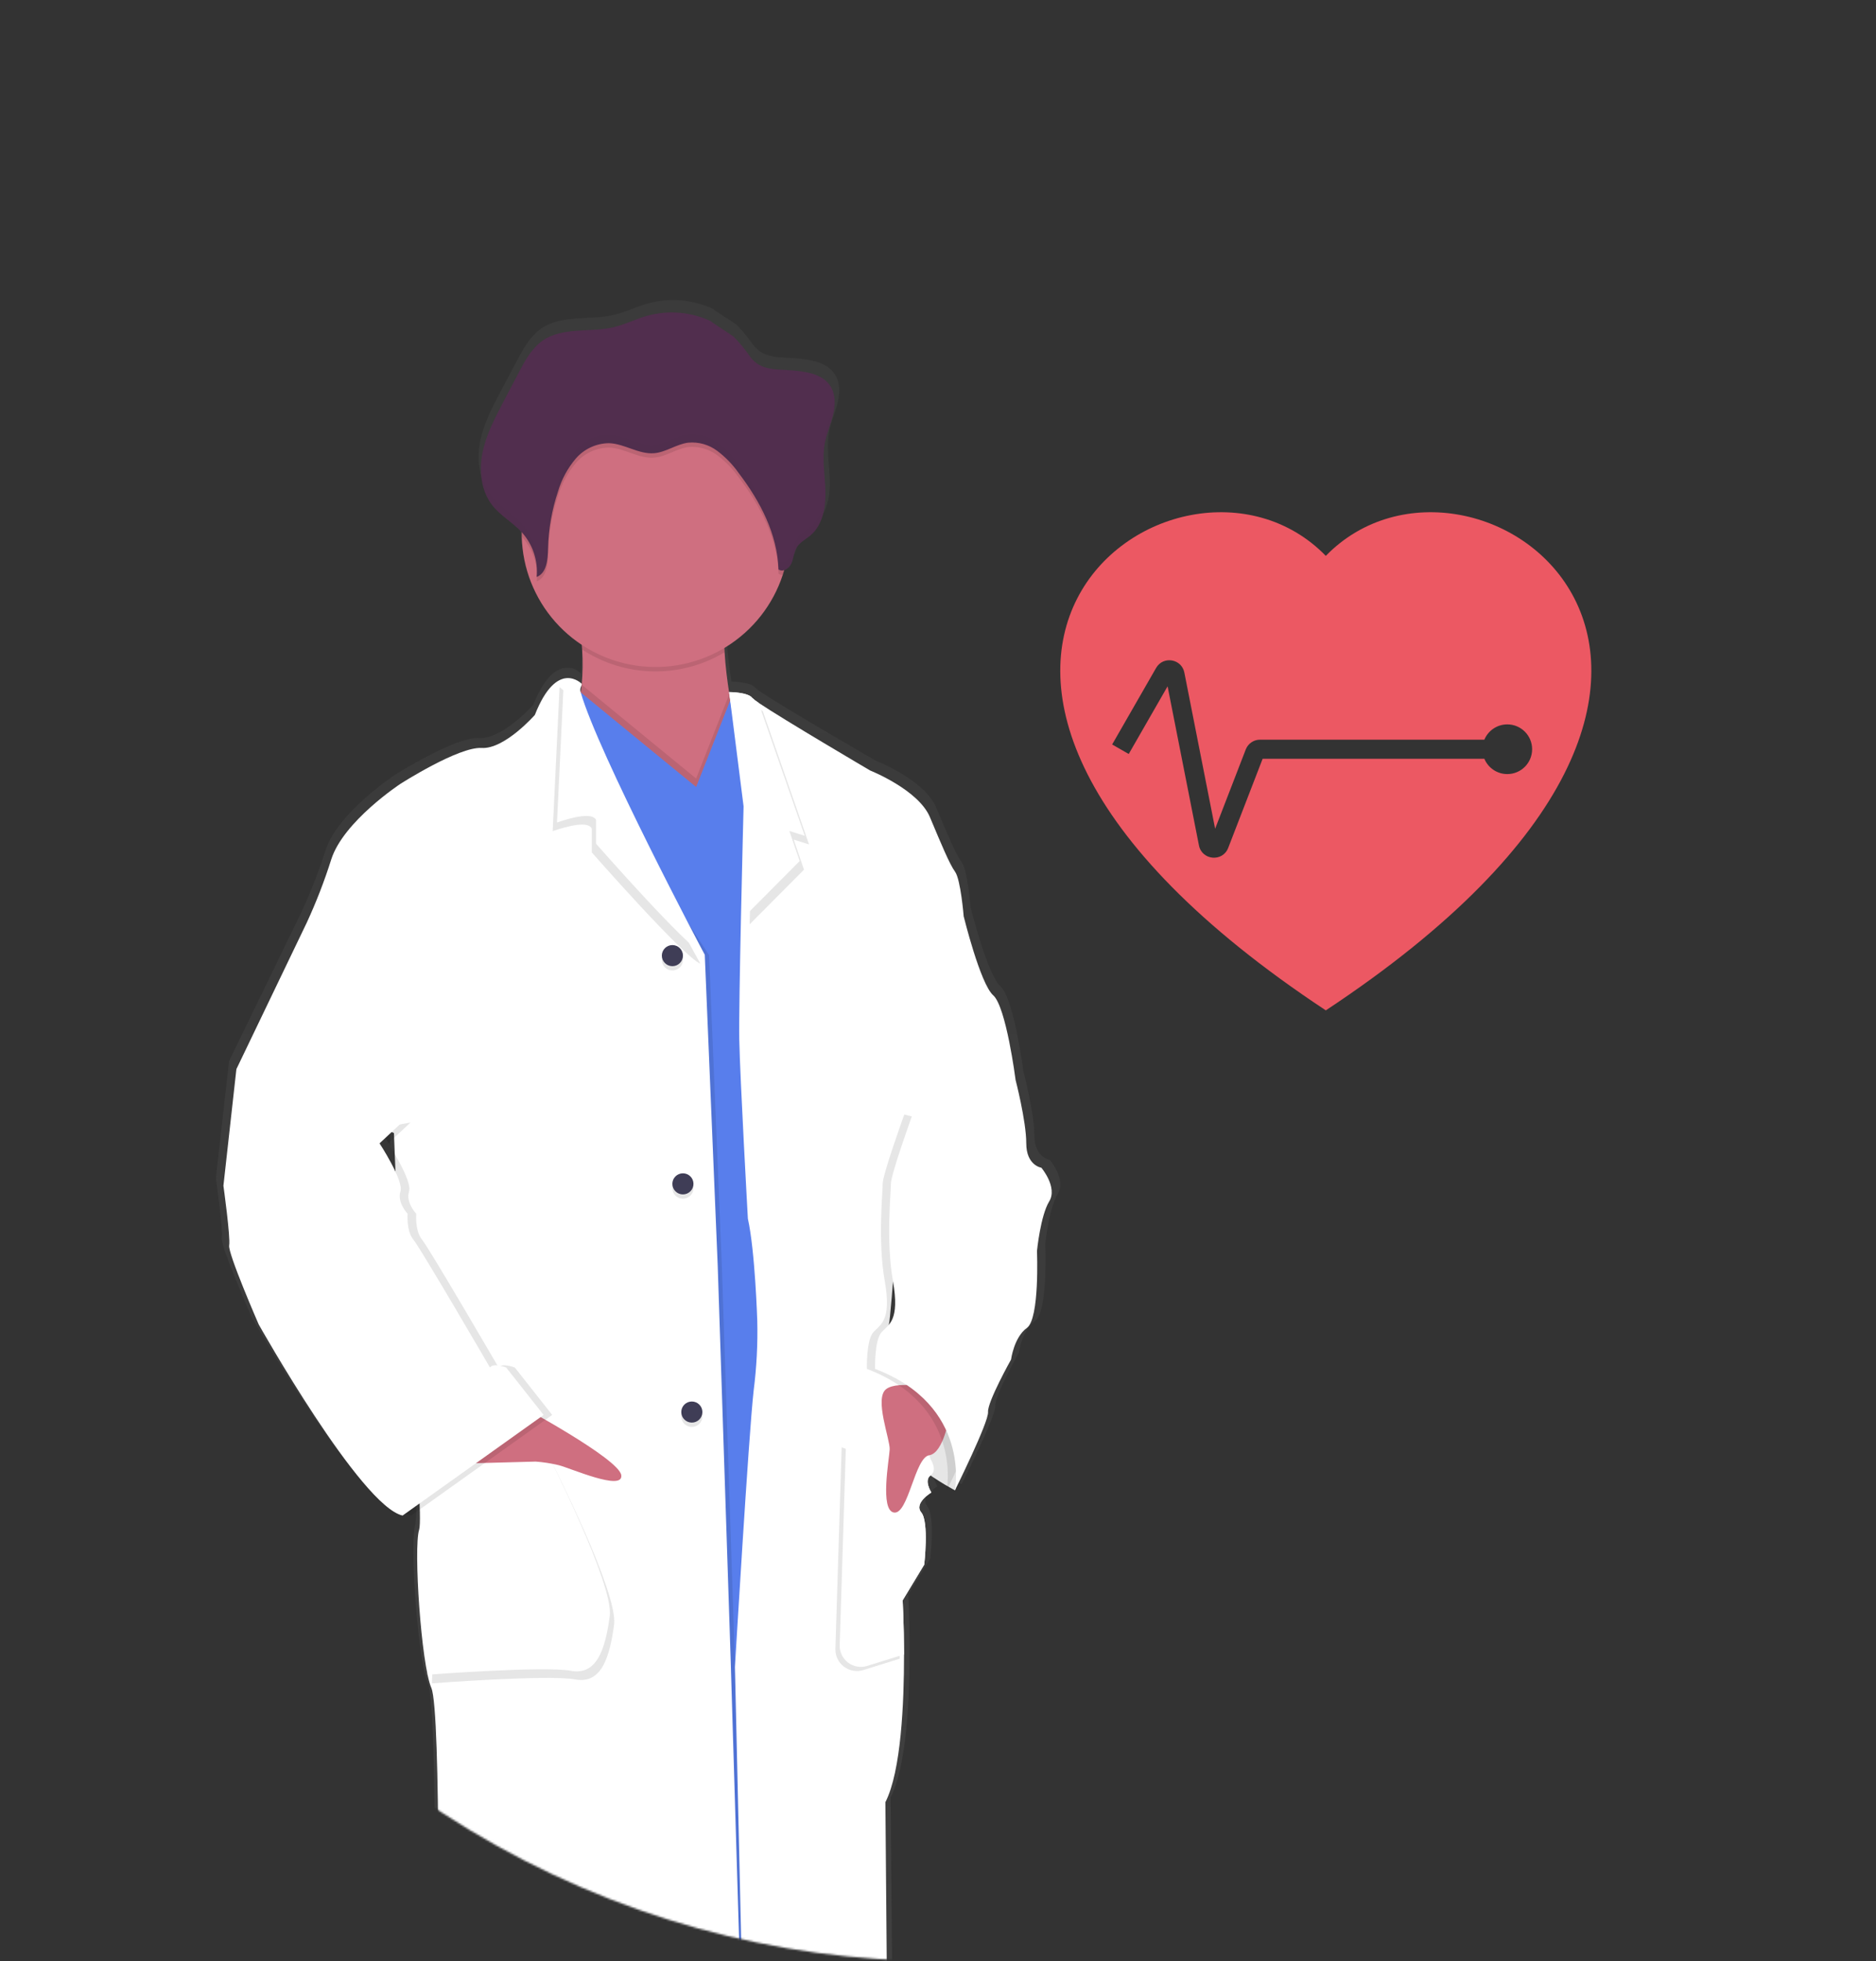 <svg width="982" height="1026" viewBox="0 0 982 1026" fill="none" xmlns="http://www.w3.org/2000/svg">
<rect x="0" y="0" width="982" height="1026" fill="#333333" stroke="none"/>
<mask id="mask0" mask-type="alpha" maskUnits="userSpaceOnUse" x="0" y="0" width="982" height="1026">
<ellipse cx="491" cy="513" rx="491" ry="513" fill="#FE7575"/>
</mask>
<g mask="url(#mask0)">
<path d="M549.502 606.825C549.502 606.825 541.436 605.701 541.436 593.972C541.436 582.244 535.663 560.339 535.663 560.339C535.663 560.237 530.668 522.19 523.769 516.141C516.87 510.093 508.006 474.579 508.006 474.579C508.006 474.579 506.491 455.311 503.4 451.163C500.308 447.015 496.132 436.859 489.97 422.372C483.808 407.885 458.116 397.852 458.116 397.852C458.116 397.852 411.665 370.961 398.501 362.195C397.305 361.475 396.187 360.633 395.165 359.682C392.872 356.678 382.881 356.617 382.881 356.617C381.837 350.037 380.834 342.477 380.507 335.632C380.507 334.896 380.507 334.161 380.404 333.425C395.082 324.765 406.138 311.111 411.542 294.969C411.788 294.193 411.992 293.375 412.218 292.599C413.097 292.31 413.907 291.841 414.594 291.221C415.281 290.602 415.832 289.846 416.21 289.003C417.397 286.367 417.418 283.281 418.892 280.829C420.611 277.928 423.887 276.375 426.466 274.188C432.976 268.671 434.655 259.374 434.348 250.915C434.143 244.069 433.038 237.163 433.468 230.358L433.59 228.642C433.713 227.62 433.857 226.599 434.041 225.618C435.044 220.55 437.234 215.769 438.463 210.742C439.691 205.716 439.814 200.056 436.948 195.724C432.751 189.369 424.01 188.102 416.333 187.448C407.632 186.713 399.853 187.673 394.284 180.46C391.678 176.69 388.746 173.155 385.522 169.896C384.376 168.833 373.239 162.049 373.239 161.6C362.37 156.575 350.049 155.632 338.539 158.943C332.766 160.619 327.321 163.357 321.466 164.726C308.834 167.709 294.299 164.481 283.572 171.694C277.594 175.781 274.012 182.278 270.654 188.613C267.925 193.83 265.154 199.041 262.343 204.244C257.818 212.806 253.212 221.511 251.308 230.992C250.908 233.055 250.662 235.145 250.571 237.245V237.347C250.571 238.103 250.571 238.859 250.571 239.615V240.575C250.571 241.29 250.571 241.985 250.694 242.619C250.817 243.252 250.797 243.456 250.858 243.885C250.919 244.315 251.022 245.275 251.145 245.929C251.267 246.583 251.513 247.727 251.759 248.626C251.861 249.014 252.004 249.382 252.127 249.75C252.332 250.445 252.578 251.119 252.844 251.793C252.987 252.141 253.13 252.508 253.294 252.856C253.601 253.571 253.97 254.266 254.338 254.899C254.502 255.185 254.625 255.451 254.789 255.716C255.36 256.667 255.989 257.581 256.672 258.455C261.053 263.91 267.502 267.384 272.272 272.492C272.272 272.697 272.272 272.901 272.272 273.085C272.272 273.657 272.272 274.209 272.272 274.781C272.525 286.174 275.563 297.332 281.122 307.286C286.68 317.239 294.591 325.687 304.167 331.892C304.167 332.669 304.269 333.466 304.31 334.242C304.709 340.308 304.634 346.395 304.085 352.449C303.251 351.469 302.208 350.688 301.031 350.165C299.855 349.641 298.576 349.388 297.288 349.424C296.409 349.382 295.527 349.457 294.668 349.649L294.484 349.506V349.69C289.98 350.793 284.432 355.473 279.13 368.775C279.13 368.775 262.998 386.92 250.715 386.164C238.432 385.408 207.335 405.044 207.335 405.044C207.335 405.044 176.995 424.701 170.485 444.726C166.846 456.081 162.484 467.193 157.424 477.992L119.92 555.128L113 616.327C113 616.327 116.828 643.544 116.071 647.692C115.313 651.84 131.814 689.254 131.814 689.254C131.814 689.254 186.33 784.862 208.604 789.766L210.201 788.642C211.154 789.139 212.164 789.517 213.21 789.766L217.796 786.538C218.071 790.136 217.954 793.753 217.448 797.326C214.377 806.767 218.594 868.374 223.958 880.45C229.322 892.526 227.418 1050.87 227.418 1050.87L226.66 1064.84C226.66 1064.84 226.66 1065.29 226.844 1066.07L226.66 1069.38L227.213 1069.66C227.787 1074.1 227.6 1078.6 226.66 1082.97C224.736 1089.1 223.958 1106.42 223.958 1106.42C223.958 1106.42 208.624 1204.26 215.892 1223.92C223.159 1243.57 229.342 1265.11 229.342 1265.11C229.342 1265.11 237.019 1289.63 229.71 1293.82C222.402 1298.01 201.623 1305.04 205.902 1315.25C209.791 1324.69 224.552 1349.99 226.742 1353.69L226.558 1355.63L223.548 1388.18C224.036 1392.48 225.203 1396.67 227.008 1400.6C230.304 1407.7 236.712 1415.05 248.893 1414.25C250.94 1414.11 253.315 1413.87 255.607 1413.56C277.901 1410.58 305.354 1400.65 305.354 1400.65C303.929 1399.74 302.622 1398.66 301.465 1397.44C300.369 1396.38 299.501 1395.11 298.913 1393.7C298.325 1392.3 298.03 1390.79 298.046 1389.26C298.373 1383.34 287.257 1355.1 284.493 1348.15C284.063 1347.15 283.838 1346.58 283.838 1346.58C283.838 1346.58 309.183 1320.14 304.965 1296.7C304.965 1296.7 276.919 1280.35 286.152 1271.38C295.384 1262.41 311.885 1236.65 311.885 1236.65C311.885 1236.65 312.642 1140.3 311.885 1125.92C311.095 1115.93 311.569 1105.89 313.297 1096.02C313.604 1094.53 313.973 1093.08 314.362 1091.65C327.131 1093.55 340.021 1094.53 352.931 1094.57C357.64 1094.57 362.43 1094.57 367.261 1094.29C367.261 1095.65 367.323 1097.12 367.446 1098.7C368.51 1122.57 370.496 1164.41 372.113 1179.96C374.406 1202.26 387.078 1262.33 387.078 1262.33C387.078 1262.33 362.901 1277.82 391.295 1315.99C391.295 1315.99 391.295 1329.82 389.412 1331.83C387.401 1338.37 385.781 1345.03 384.56 1351.77C383.373 1358.96 382.881 1366.24 384.806 1370.02C389.412 1379.05 417.049 1378.31 417.049 1378.31L417.725 1378.19C422.942 1377.65 428.215 1378.15 433.237 1379.66C438.259 1381.18 442.93 1383.67 446.979 1387C457.481 1395.41 497.34 1391.72 518.917 1389.04C527.372 1387.98 533.023 1387 533.023 1387C533.296 1386.04 533.394 1385.04 533.309 1384.05C533.084 1378.76 528.928 1367.16 500.759 1356.8C500.759 1356.8 474.268 1339.02 474.637 1323.53H474.084H471.013C473.244 1323.41 474.678 1323.53 474.678 1323.53C474.678 1323.53 464.298 1285.73 468.536 1282.66C472.774 1279.6 460.081 1237.71 460.081 1237.71C460.081 1237.71 452.814 1167.42 452.425 1162.49C452.441 1158.27 453.082 1154.07 454.328 1150.03L452.425 1111.49C452.425 1111.49 452.056 1098.68 452.425 1094.51C452.363 1090.89 452.068 1087.28 451.544 1083.7C451.36 1082.27 451.176 1080.78 450.971 1079.31C460.9 1076.8 467.349 1074.47 467.349 1074.47L466.202 940.32C474.637 923.973 476.192 888.112 476.152 862.673C476.152 846.326 475.414 834.229 475.414 834.229L486.94 815.451C486.94 815.451 489.602 792.974 485.384 788.05C483.521 785.822 484.361 783.513 485.896 781.613C486.694 780.982 487.535 780.408 488.414 779.897C488.414 779.897 488.291 779.713 488.148 779.447C488.953 778.776 489.808 778.168 490.707 777.629C490.707 777.629 486.613 771.294 490.277 768.617C493.716 770.947 496.787 772.704 499.121 774.134C498.957 775.626 498.793 776.484 498.793 776.484L499.776 774.441C502.028 775.708 503.4 776.484 503.4 776.484C503.4 776.484 521.456 740.583 521.067 735.29C520.678 729.998 533.35 707.705 533.35 707.705C533.35 707.705 534.885 695.997 541.805 691.093C548.724 686.189 547.169 650.655 547.169 650.655C547.169 650.655 549.093 632.142 553.699 624.582C558.305 617.021 549.502 606.825 549.502 606.825ZM204.018 591.071L204.366 599.632C202.319 596.343 200.845 593.972 200.845 593.972L204.018 591.071Z" fill="url(#paint0_linear)"/>
<path d="M504.382 760.976L499.96 779.775C499.96 779.775 464.544 761.732 458.157 738.806C451.769 715.88 468.843 707.175 468.843 707.175L501.844 721.131L504.382 760.976Z" fill="white"/>
<path opacity="0.1" d="M504.382 760.976L499.96 779.775C499.96 779.775 464.544 761.732 458.157 738.806C451.769 715.88 468.843 707.175 468.843 707.175L501.844 721.131L504.382 760.976Z" fill="black"/>
<path d="M354.222 432.528C327.199 422.046 292.437 387.411 301.117 371.228C303.045 367.144 304.191 362.736 304.495 358.232C305.054 352.118 305.136 345.969 304.741 339.842C304.132 329.807 302.922 319.818 301.117 309.927C301.117 309.927 385.482 311.828 380.569 324.231C379.136 327.868 378.911 334.182 379.3 341.252C379.689 348.322 380.712 356.311 381.777 363.075C383.251 372.352 384.725 379.422 384.725 379.422C384.725 379.422 379.566 386.635 376.536 387.023C373.506 387.411 392.995 447.465 354.222 432.528Z" fill="#CF6F80"/>
<path opacity="0.1" d="M380.569 324.231C379.136 327.868 378.91 334.182 379.299 341.252C367.999 348.044 355.008 351.517 341.82 351.271C328.631 351.025 315.779 347.071 304.741 339.862C304.133 329.821 302.923 319.825 301.117 309.927C301.117 309.927 385.482 311.787 380.569 324.231Z" fill="black"/>
<path d="M413.18 279.072C413.197 286.436 412.036 293.754 409.741 300.752C404.612 316.432 394.095 329.797 380.048 338.486C366.001 347.175 349.329 350.627 332.978 348.233C316.628 345.839 301.651 337.753 290.696 325.404C279.741 313.055 273.513 297.237 273.111 280.748C273.111 280.176 273.111 279.644 273.111 279.072C272.952 269.791 274.647 260.57 278.095 251.949C281.544 243.328 286.678 235.478 293.198 228.858C299.718 222.238 307.494 216.98 316.071 213.391C324.648 209.802 333.856 207.954 343.156 207.954C352.457 207.954 361.664 209.802 370.241 213.391C378.819 216.98 386.594 222.238 393.114 228.858C399.634 235.478 404.768 243.328 408.217 251.949C411.665 260.57 413.36 269.791 413.201 279.072H413.18Z" fill="#CF6F80"/>
<path opacity="0.1" d="M354.222 432.529C327.199 422.046 292.437 387.411 301.117 371.228C303.045 367.144 304.191 362.737 304.495 358.232L341.488 388.576L364.376 407.314L381.777 363.096C383.251 372.372 384.725 379.442 384.725 379.442C384.725 379.442 379.566 386.655 376.536 387.044C373.506 387.432 392.995 447.465 354.222 432.529Z" fill="black"/>
<path d="M449.886 566.633L418.994 1084.62L378.706 1087.26L274.381 786.906L291.495 430.321L295.098 354.983L341.488 393.009L364.396 411.747L382.309 366.241L415.617 395.216L449.886 566.633Z" fill="#587EEC"/>
<path opacity="0.1" d="M391.501 1093.29C307.566 1107.59 230.693 1066.58 230.693 1066.58L231.43 1052.68C231.43 1052.68 233.334 895.162 228.053 883.086C222.771 871.01 218.656 809.771 221.645 800.371C224.634 790.972 210.733 650.022 210.733 650.022L208.481 592.808L126.061 559.481L162.911 482.814C167.888 472.065 172.169 461.009 175.726 449.712C182.134 429.81 211.88 410.255 211.88 410.255C211.88 410.255 242.383 390.721 254.441 391.456C266.499 392.192 282.303 374.17 282.303 374.17C293.972 344.48 304.536 357.925 304.536 357.925C304.536 359.335 304.536 357.925 303.963 362.318C299.868 394.91 370.169 497.894 371.172 499.713L377.866 662.486L384.642 868.476L391.501 1093.29Z" fill="black"/>
<path d="M389.248 1093.29C305.314 1107.59 228.421 1066.58 228.421 1066.58L229.179 1052.69C229.179 1052.69 231.082 895.164 225.78 883.087C220.478 871.011 216.384 809.772 219.393 800.373C222.402 790.973 208.481 650.023 208.481 650.023L206.209 592.809L123.748 559.36L160.598 482.693C165.564 471.94 169.844 460.884 173.413 449.591C179.8 429.689 209.566 410.134 209.566 410.134C209.566 410.134 240.07 390.6 252.107 391.335C264.145 392.071 279.969 374.048 279.969 374.048C291.659 344.359 304.536 357.804 304.536 357.804C304.536 359.214 303.307 359.847 303.962 362.197C312.97 393.808 367.917 497.773 368.92 499.592L375.696 662.365L382.472 868.355L389.248 1093.29Z" fill="white"/>
<path opacity="0.1" d="M366.628 504.23C357.6 500.47 309.777 445.974 309.777 445.974V433.571C308.037 429.484 297.699 431.977 289.305 434.838L292.908 359.5L297.003 362.891C305.969 394.482 365.584 502.411 366.628 504.23Z" fill="black"/>
<path d="M368.9 499.713C359.851 495.953 312.029 441.457 312.029 441.457V429.054C310.289 424.967 299.95 427.46 291.557 430.321L295.181 354.983L299.275 358.375C308.262 389.965 367.897 497.915 368.9 499.713Z" fill="white"/>
<path opacity="0.1" d="M230.693 771.499C231.819 771.499 289.059 765.491 289.059 765.491C289.059 765.491 323.718 833.515 321.446 850.066C319.173 866.617 315.058 881.268 301.117 878.673C287.176 876.078 226.087 880.716 226.087 880.716L230.693 771.499Z" fill="black"/>
<path d="M228.421 766.984C229.547 766.984 286.786 760.976 286.786 760.976C286.786 760.976 321.425 829.02 319.173 845.551C316.921 862.081 312.765 876.753 298.844 874.158C284.924 871.563 223.815 876.201 223.815 876.201L228.421 766.984Z" fill="white"/>
<path d="M271.556 735.048C271.556 735.048 324.087 763.226 325.213 771.828C326.339 780.431 298.477 768.068 292.458 766.577C288.497 765.624 284.464 764.995 280.4 764.697L240.255 765.78L271.556 735.048Z" fill="#CF6F80"/>
<path opacity="0.1" d="M351.97 507.744C355.022 507.744 357.497 505.274 357.497 502.227C357.497 499.18 355.022 496.709 351.97 496.709C348.917 496.709 346.442 499.18 346.442 502.227C346.442 505.274 348.917 507.744 351.97 507.744Z" fill="black"/>
<path d="M351.97 505.498C355.022 505.498 357.497 503.028 357.497 499.981C357.497 496.934 355.022 494.464 351.97 494.464C348.917 494.464 346.442 496.934 346.442 499.981C346.442 503.028 348.917 505.498 351.97 505.498Z" fill="#3F3D56"/>
<path opacity="0.1" d="M362.143 746.57C365.196 746.57 367.671 744.1 367.671 741.053C367.671 738.006 365.196 735.536 362.143 735.536C359.09 735.536 356.616 738.006 356.616 741.053C356.616 744.1 359.09 746.57 362.143 746.57Z" fill="black"/>
<path d="M362.143 744.302C365.196 744.302 367.671 741.832 367.671 738.785C367.671 735.738 365.196 733.268 362.143 733.268C359.09 733.268 356.616 735.738 356.616 738.785C356.616 741.832 359.09 744.302 362.143 744.302Z" fill="#3F3D56"/>
<path opacity="0.1" d="M357.477 627.158C360.53 627.158 363.004 624.688 363.004 621.641C363.004 618.594 360.53 616.124 357.477 616.124C354.424 616.124 351.95 618.594 351.95 621.641C351.95 624.688 354.424 627.158 357.477 627.158Z" fill="black"/>
<path d="M357.477 624.91C360.53 624.91 363.004 622.44 363.004 619.393C363.004 616.346 360.53 613.876 357.477 613.876C354.424 613.876 351.95 616.346 351.95 619.393C351.95 622.44 354.424 624.91 357.477 624.91Z" fill="#3F3D56"/>
<path d="M484.894 763.551C484.894 763.551 488.661 769.191 484.894 771.827C481.127 774.463 485.262 780.838 485.262 780.838C485.262 780.838 475.866 786.335 480.001 791.28C484.136 796.225 481.516 818.558 481.516 818.558L470.215 837.234C470.215 837.234 470.891 849.27 470.932 865.535C470.932 890.913 469.438 926.59 461.167 942.855L462.313 1076.31C462.313 1076.31 422.741 1090.73 389.618 1086.34L384.704 872.196C384.704 872.196 391.869 750.76 394.51 727.466C396.056 715.372 396.685 703.18 396.394 690.992C396.394 690.992 395.268 654.539 391.481 637.62C391.481 637.62 387.386 564.325 386.977 544.034C386.792 534.328 387.304 506.008 387.877 479.076C388.512 449.632 389.229 421.863 389.229 421.863L381.756 362.851C381.756 362.851 389.229 362.095 391.481 365.098C392.489 366.039 393.586 366.881 394.756 367.612C407.653 376.316 453.224 403.084 453.224 403.084C453.224 403.084 478.445 413.097 484.484 427.441C490.524 441.785 494.72 451.961 497.648 456.048C500.575 460.134 502.172 479.342 502.172 479.342C502.172 479.342 510.852 514.692 517.628 520.679C524.405 526.666 529.359 564.754 529.359 564.754L469.479 611.751C469.479 611.751 464.217 689.93 463.091 692.954C461.965 695.978 484.894 763.551 484.894 763.551Z" fill="white"/>
<path d="M487.166 763.551C487.166 763.551 490.912 769.191 487.166 771.827C483.42 774.463 487.514 780.838 487.514 780.838C487.514 780.838 478.179 786.396 482.273 791.341C486.368 796.286 483.788 818.619 483.788 818.619L472.488 837.296C472.488 837.296 473.163 849.331 473.225 865.596C473.225 890.974 471.73 926.651 463.459 942.916L464.585 1076.37C464.585 1076.37 424.952 1090.79 391.869 1086.4L386.976 872.257C386.976 872.257 394.142 750.821 396.782 727.527C398.33 715.434 398.952 703.241 398.645 691.053C398.645 691.053 397.52 654.6 393.753 637.681C393.753 637.681 389.658 564.386 389.228 544.096C389.044 534.39 389.576 506.069 390.129 479.137C390.764 449.693 391.48 421.924 391.48 421.924L381.613 362.115C381.613 362.115 391.48 362.115 393.753 365.159C394.752 366.111 395.85 366.954 397.028 367.673C409.925 376.377 455.516 403.145 455.516 403.145C455.516 403.145 480.717 413.158 486.757 427.502C492.796 441.846 496.992 452.022 499.94 456.109C502.888 460.196 504.444 479.403 504.444 479.403C504.444 479.403 513.124 514.753 519.901 520.74C526.677 526.727 531.57 564.733 531.57 564.733L471.689 611.73C471.689 611.73 466.428 689.909 465.282 692.933C464.135 695.957 487.166 763.551 487.166 763.551Z" fill="white"/>
<path opacity="0.1" d="M415.453 439.27L420.858 455.004L392.402 483.611C393.036 454.187 393.753 426.397 393.753 426.397L383.885 366.589C383.885 366.589 393.753 366.588 396.025 369.633C397.021 370.582 398.12 371.418 399.301 372.126L423.498 441.804L415.453 439.27Z" fill="black"/>
<path d="M413.18 434.757L418.606 450.491L390.15 479.098C390.784 449.653 391.501 421.884 391.501 421.884L381.613 362.075C381.613 362.075 391.501 362.075 393.753 365.12C394.757 366.066 395.854 366.908 397.028 367.633L421.246 437.291L413.18 434.757Z" fill="white"/>
<path opacity="0.1" d="M413.18 279.072C413.197 286.436 412.036 293.754 409.741 300.752C409.354 300.812 408.959 300.795 408.579 300.7C408.2 300.605 407.843 300.435 407.53 300.2C406.998 281.81 397.929 264.544 386.771 249.852C383.639 245.417 379.841 241.488 375.512 238.205C371.135 234.924 365.69 233.387 360.24 233.894C354.098 234.732 348.673 238.9 342.47 239.431C334.281 240.106 326.953 234.446 318.825 234.159C315.521 234.191 312.262 234.925 309.265 236.313C306.268 237.702 303.602 239.712 301.445 242.21C297.175 247.252 294.003 253.125 292.13 259.456C288.911 269.057 287.158 279.086 286.93 289.207C286.828 294.929 286.275 302.101 280.952 304.185C281.353 299.977 280.874 295.732 279.545 291.719C278.217 287.706 276.068 284.012 273.234 280.87L273.111 280.748C273.111 280.176 273.111 279.644 273.111 279.072C272.952 269.791 274.647 260.57 278.095 251.949C281.544 243.328 286.678 235.478 293.198 228.858C299.718 222.238 307.494 216.98 316.071 213.391C324.648 209.802 333.856 207.954 343.156 207.954C352.457 207.954 361.664 209.802 370.241 213.391C378.819 216.98 386.594 222.238 393.114 228.858C399.634 235.478 404.768 243.328 408.217 251.949C411.665 260.57 413.36 269.791 413.201 279.072H413.18Z" fill="black"/>
<path d="M372.155 168.057C361.517 163.062 349.417 162.118 338.13 165.401C332.46 167.076 327.116 169.794 321.364 171.163C309.081 174.126 294.75 170.918 284.207 178.09C278.352 182.176 274.831 188.633 271.556 194.907L263.367 210.477C258.904 218.998 254.4 227.661 252.537 237.04C250.674 246.419 251.8 256.922 257.757 264.462C262.097 269.959 268.505 273.412 273.214 278.582C276.035 281.726 278.174 285.418 279.499 289.427C280.823 293.435 281.304 297.673 280.911 301.876C286.254 299.833 286.766 292.64 286.889 286.919C287.117 276.797 288.87 266.768 292.089 257.167C293.957 250.834 297.13 244.96 301.404 239.922C303.562 237.425 306.229 235.416 309.225 234.028C312.222 232.64 315.481 231.905 318.784 231.871C326.973 232.157 334.322 237.796 342.429 237.122C348.571 236.611 354.016 232.422 360.199 231.605C365.65 231.09 371.098 232.628 375.471 235.917C379.799 239.194 383.591 243.124 386.71 247.564C397.888 262.255 406.957 279.481 407.489 297.912C409.803 299.608 413.139 297.401 414.286 294.785C415.432 292.17 415.473 289.105 416.927 286.612C418.605 283.731 421.82 282.198 424.338 280.032C430.725 274.536 432.322 265.28 432.076 256.881C431.83 248.483 430.193 239.962 431.789 231.707C432.752 226.64 434.922 221.899 436.109 216.893C437.296 211.887 437.44 206.268 434.635 201.956C430.541 195.622 421.922 194.375 414.409 193.783C405.872 193.047 398.236 193.987 392.79 186.815C390.234 183.072 387.357 179.558 384.192 176.312C383.107 175.25 372.155 168.507 372.155 168.057Z" fill="#512E4E"/>
<path opacity="0.1" d="M149.646 598.957L128.253 559.48L121.477 620.392C121.477 620.392 125.243 647.446 124.486 651.594C123.728 655.742 139.922 692.931 139.922 692.931C139.922 692.931 193.415 788.028 215.258 792.932L289.06 740.296L269.489 715.489C269.489 715.489 262.712 712.854 261.013 715.489C261.013 715.489 224.676 653.086 220.909 648.57C217.142 644.054 217.879 635.043 217.879 635.043C217.879 635.043 212.229 629.035 214.112 623.396C215.995 617.756 203.2 598.201 203.2 598.201L214.87 587.31L149.646 598.957Z" fill="black"/>
<path d="M129.378 554.986L123.728 559.482L116.951 620.394C116.951 620.394 120.718 647.448 119.961 651.596C119.203 655.744 135.417 692.933 135.417 692.933C135.417 692.933 188.89 788.03 210.733 792.934L284.555 740.298L264.964 715.491C264.964 715.491 258.187 712.856 256.488 715.491C256.488 715.491 220.15 653.088 216.384 648.572C212.617 644.056 213.374 635.045 213.374 635.045C213.374 635.045 207.724 629.037 209.607 623.398C211.491 617.758 198.675 598.203 198.675 598.203L210.344 587.312L129.378 554.986Z" fill="white"/>
<path opacity="0.1" d="M480.001 793.609C484.095 798.574 481.516 820.867 481.516 820.867L470.215 839.543C470.215 839.543 470.891 851.599 470.932 867.844L451.934 873.769C450.217 874.305 448.396 874.422 446.625 874.113C444.853 873.803 443.181 873.075 441.749 871.989C440.316 870.903 439.165 869.491 438.39 867.871C437.616 866.25 437.241 864.469 437.296 862.674L440.572 757.217L484.893 774.136C481.127 776.751 485.262 783.167 485.262 783.167C485.262 783.167 475.865 788.644 480.001 793.609Z" fill="black"/>
<path d="M482.274 791.34C486.368 796.305 483.788 818.619 483.788 818.619L472.488 837.295C472.488 837.295 473.163 849.33 473.225 865.595L453.879 871.623C452.197 872.145 450.415 872.258 448.681 871.953C446.947 871.648 445.311 870.934 443.909 869.871C442.507 868.808 441.38 867.425 440.622 865.839C439.863 864.253 439.495 862.509 439.549 860.753L442.844 754.968L487.187 771.887C483.4 774.503 487.535 780.898 487.535 780.898C487.535 780.898 478.179 786.395 482.274 791.34Z" fill="white"/>
<path d="M496.951 741.075C496.951 741.075 493.942 760.262 486.408 761.385C478.875 762.509 475.497 792.424 467.983 791.361C460.47 790.299 465.445 763.551 465.711 758.361C465.977 753.171 457.522 731.675 463.848 726.792C470.174 721.908 490.196 726.792 490.196 726.792L496.951 741.075Z" fill="#CF6F80"/>
<path opacity="0.1" d="M512.981 593.319L527.188 564.712C527.188 564.712 532.839 586.515 532.839 598.162C532.839 609.809 540.741 610.953 540.741 610.953C540.741 610.953 549.4 621.17 544.835 628.608C540.27 636.046 538.428 654.558 538.428 654.558C538.428 654.558 539.922 689.888 533.146 694.772C526.37 699.655 524.957 711.323 524.957 711.323C524.957 711.323 512.51 733.493 512.899 738.765C513.288 744.037 495.58 779.734 495.58 779.734C495.58 779.734 504.239 735.373 453.776 716.206C453.776 716.206 453.387 701.147 457.154 697.019C460.921 692.892 466.796 691.012 463.111 670.149C459.426 649.287 462.047 624.358 462.047 619.352C462.047 614.345 473.347 583.123 473.347 583.123L512.981 593.319Z" fill="black"/>
<path d="M519.123 560.626L531.529 564.712C531.529 564.712 537.2 586.515 537.2 598.162C537.2 609.809 545.102 610.953 545.102 610.953C545.102 610.953 553.762 621.17 549.196 628.608C544.631 636.046 542.809 654.559 542.809 654.559C542.809 654.559 544.304 689.888 537.527 694.772C530.751 699.655 529.236 711.323 529.236 711.323C529.236 711.323 516.81 733.493 517.199 738.765C517.588 744.037 499.859 779.734 499.859 779.734C499.859 779.734 508.539 735.373 458.056 716.206C458.056 716.206 457.687 701.147 461.454 697.019C465.221 692.892 471.096 691.012 467.411 670.149C463.726 649.287 466.347 624.358 466.347 619.352C466.347 614.345 477.647 583.123 477.647 583.123L519.123 560.626Z" fill="white"/>
<g opacity="0.1">
<path opacity="0.1" d="M424.379 275.56C421.861 277.725 418.626 279.278 416.947 282.16C415.514 284.632 415.473 287.677 414.327 290.333C413.18 292.989 409.843 295.155 407.53 293.48C406.998 275.09 397.908 257.823 386.751 243.111C383.632 238.671 379.84 234.742 375.512 231.464C371.13 228.176 365.677 226.639 360.22 227.153C354.078 227.99 348.673 232.159 342.47 232.67C334.282 233.364 326.932 227.704 318.805 227.418C315.502 227.451 312.244 228.188 309.25 229.58C306.256 230.972 303.595 232.987 301.445 235.489C297.171 240.521 293.998 246.388 292.13 252.715C288.913 262.316 287.16 272.345 286.93 282.466C286.807 288.167 286.275 295.278 280.993 297.403C281.116 298.913 281.116 300.43 280.993 301.939C286.316 299.896 286.848 292.703 286.971 286.982C287.199 276.861 288.952 266.831 292.171 257.231C294.039 250.898 297.212 245.024 301.486 239.985C303.64 237.489 306.303 235.48 309.296 234.092C312.29 232.704 315.545 231.968 318.846 231.934C327.035 232.22 334.404 237.86 342.511 237.185C348.653 236.675 354.098 232.486 360.26 231.668C365.718 231.154 371.171 232.692 375.553 235.98C379.881 239.258 383.673 243.187 386.792 247.627C397.949 262.319 407.039 279.544 407.571 297.975C409.884 299.671 413.221 297.464 414.368 294.849C415.514 292.233 415.555 289.168 416.988 286.675C418.667 283.794 421.901 282.262 424.419 280.096C430.807 274.599 432.404 265.343 432.158 256.945C432.158 256.679 432.158 256.413 432.158 256.168C431.769 263.442 429.824 270.86 424.379 275.56Z" fill="black"/>
<path opacity="0.1" d="M273.255 274.109C268.546 268.939 262.118 265.486 257.798 260.01C254.161 255.162 252.084 249.326 251.841 243.275C251.197 250.837 253.313 258.377 257.798 264.505C262.118 270.001 268.546 273.455 273.255 278.624C277.775 283.681 280.49 290.091 280.973 296.851C281.286 292.737 280.764 288.602 279.438 284.694C278.112 280.786 276.009 277.186 273.255 274.109Z" fill="black"/>
<path opacity="0.1" d="M436.15 212.42C434.942 217.426 432.792 222.187 431.81 227.234C431.228 230.606 431.015 234.032 431.175 237.451C431.243 235.503 431.456 233.564 431.81 231.648C432.792 226.58 434.942 221.839 436.15 216.833C436.854 214.072 437.082 211.211 436.825 208.374C436.698 209.737 436.472 211.089 436.15 212.42Z" fill="black"/>
</g>
<path fill-rule="evenodd" clip-rule="evenodd" d="M693.997 290.832C771.108 211.567 963.901 350.272 693.997 528.626C424.094 350.289 616.887 211.567 693.997 290.832ZM611.179 359.077L590.836 394.491L582.164 389.509L605.171 349.461C608.856 343.047 618.525 344.641 619.957 351.899L636.064 433.586L652.095 392.116C653.286 389.033 656.251 387 659.557 387H678.5H776.996C778.955 382.302 783.592 379 789 379C796.18 379 802 384.82 802 392C802 399.18 796.18 405 789 405C783.592 405 778.955 401.698 776.996 397H678.5H660.928L642.9 443.636C640.01 451.114 629.14 450.165 627.59 442.3L611.179 359.077Z" fill="#EC5863"/>
</g>
<defs>
<linearGradient id="paint0_linear" x1="333.994" y1="1414.36" x2="333.994" y2="157.002" gradientUnits="userSpaceOnUse">
<stop stop-color="#808080" stop-opacity="0.25"/>
<stop offset="0.54" stop-color="#808080" stop-opacity="0.12"/>
<stop offset="1" stop-color="#808080" stop-opacity="0.1"/>
</linearGradient>
</defs>
</svg>
